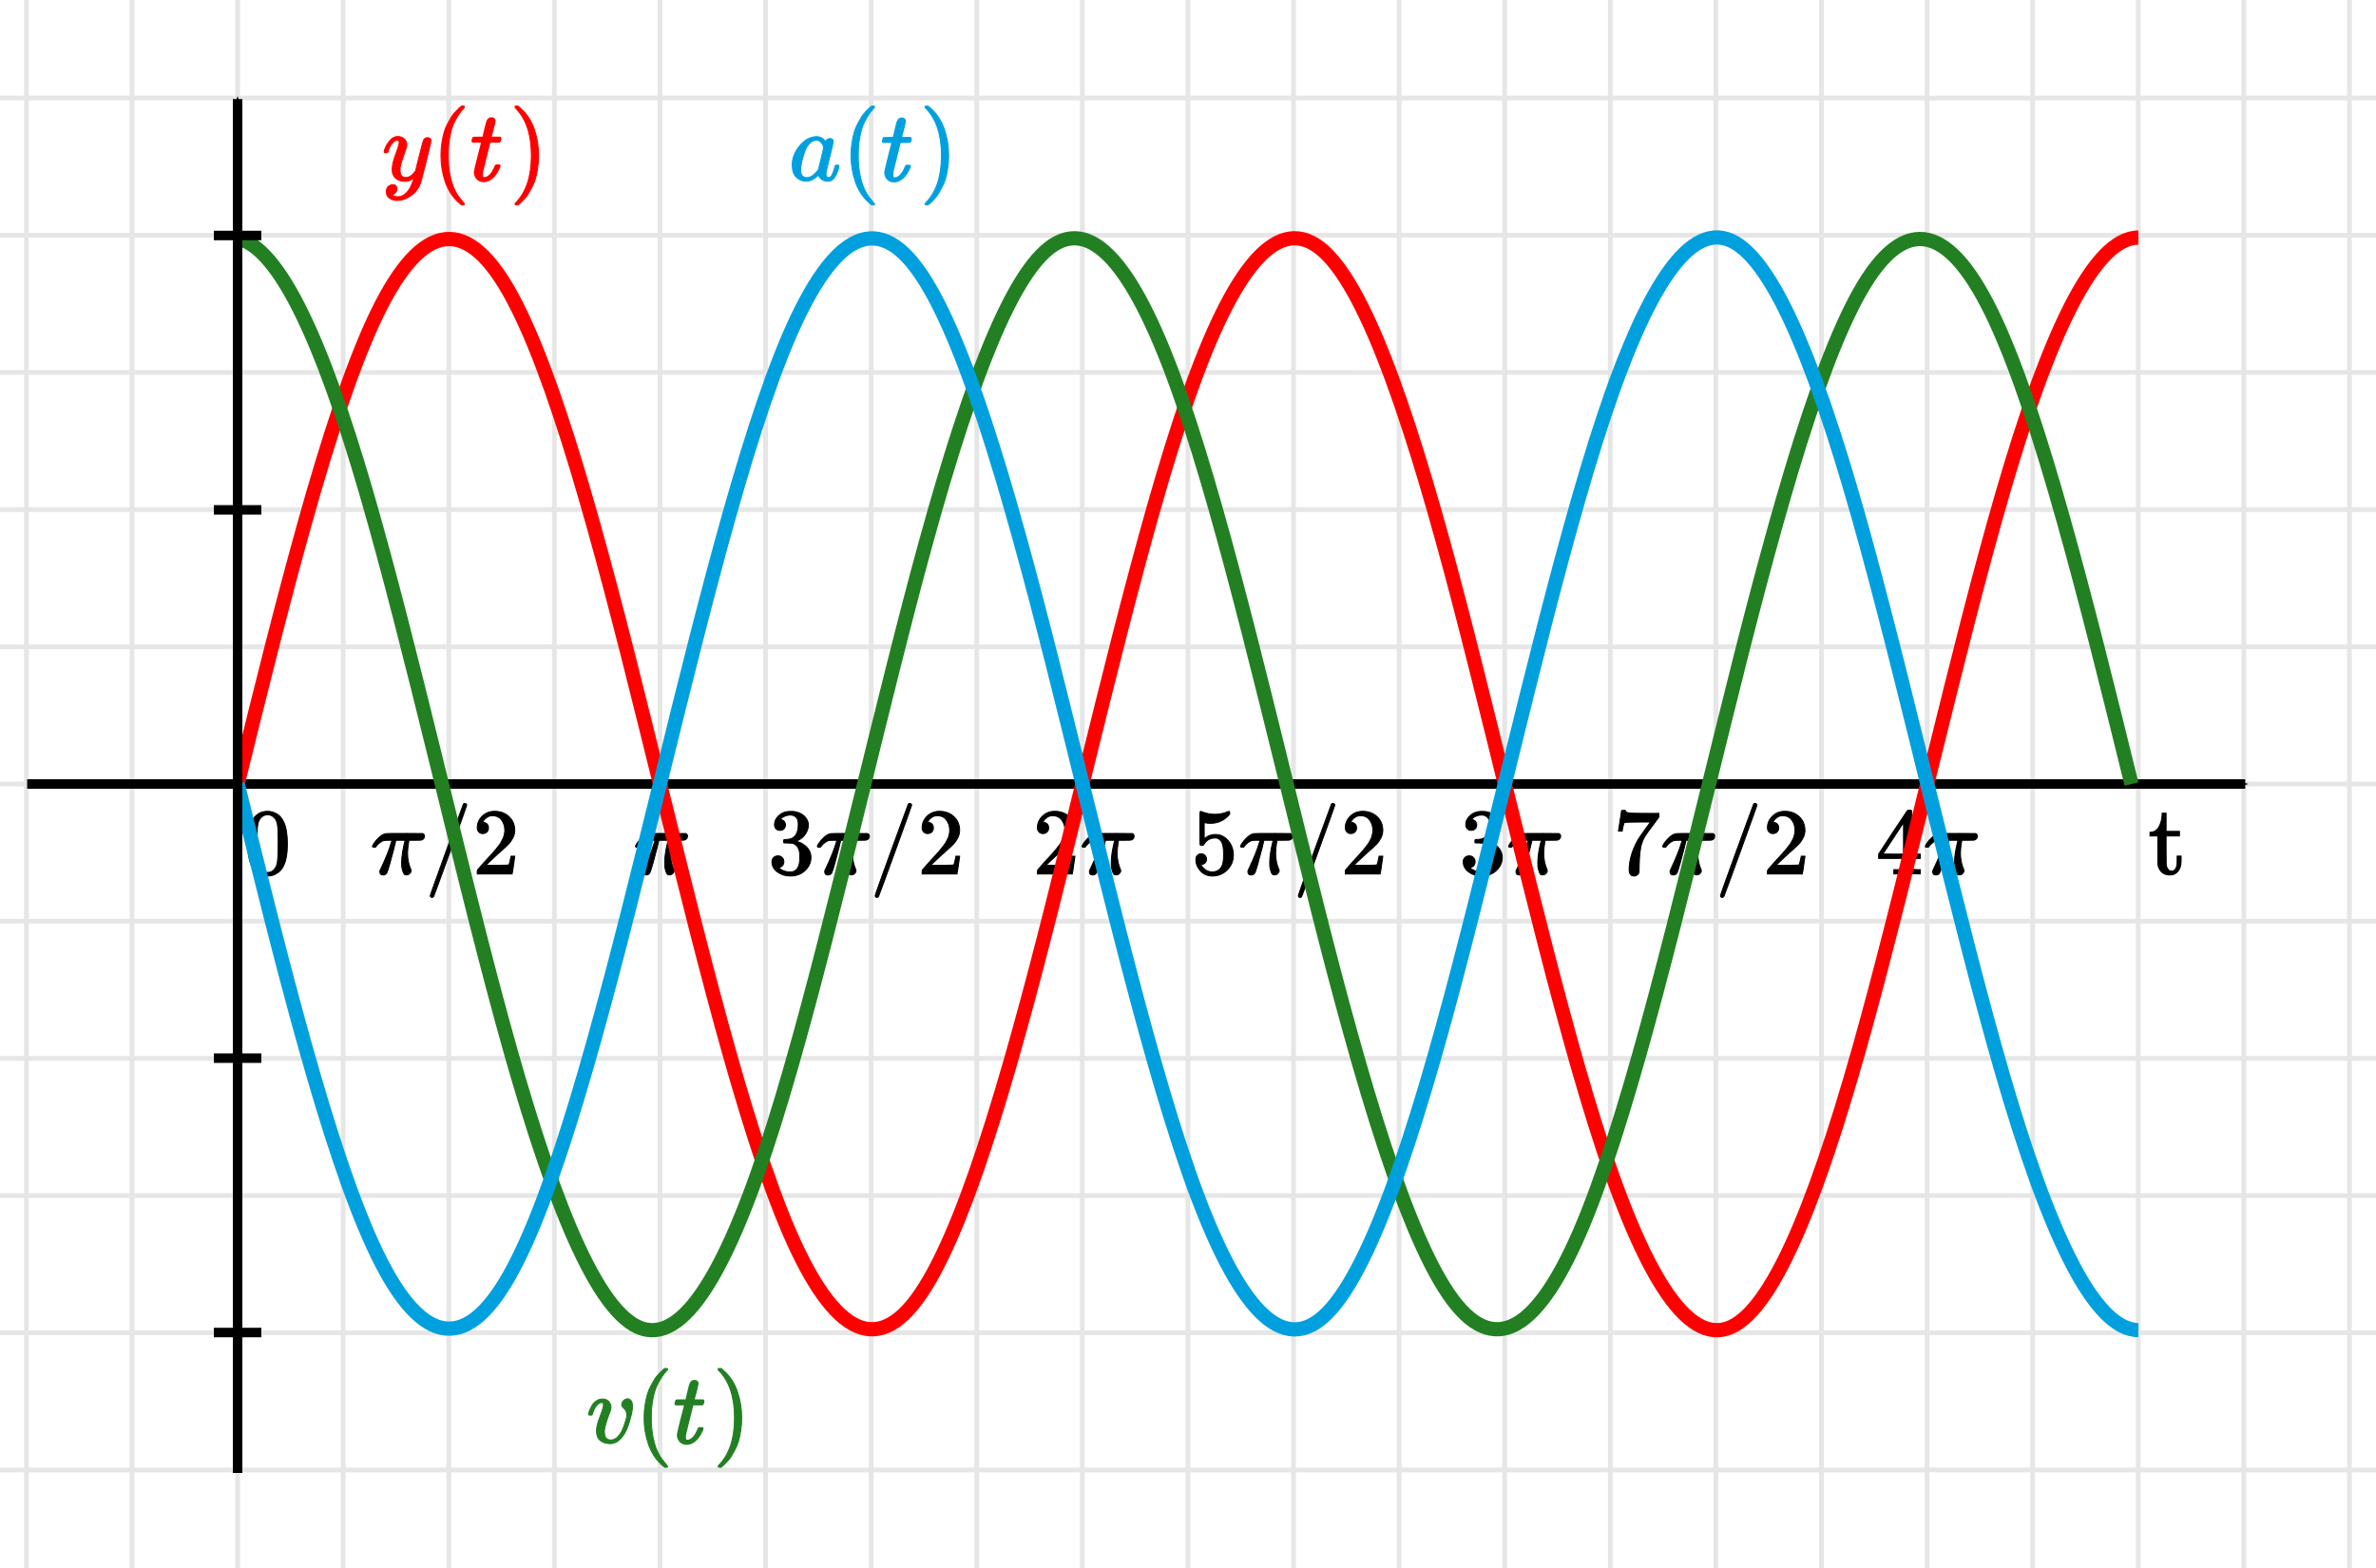 <?xml version="1.0" encoding="UTF-8" standalone="no"?>
<svg
   xmlns:dc="http://purl.org/dc/elements/1.1/"
   xmlns:cc="http://creativecommons.org/ns#"
   xmlns:rdf="http://www.w3.org/1999/02/22-rdf-syntax-ns#"
   xmlns:svg="http://www.w3.org/2000/svg"
   xmlns="http://www.w3.org/2000/svg"
   xmlns:sodipodi="http://sodipodi.sourceforge.net/DTD/sodipodi-0.dtd"
   xmlns:inkscape="http://www.inkscape.org/namespaces/inkscape"
   sodipodi:docname="Harmonische-Schwingungen-Diagramm_vereinfacht_02.svg"
   inkscape:version="1.0 (4035a4fb49, 2020-05-01)"
   id="svg8"
   version="1.1"
   viewBox="0 0 500 330"
   height="330"
   width="500">
  <defs
     id="defs2">
    <marker
       inkscape:isstock="true"
       style="overflow:visible;"
       id="marker1855"
       refX="0.0"
       refY="0.0"
       orient="auto"
       inkscape:stockid="Arrow1Mend">
      <path
         transform="scale(0.4) rotate(180) translate(10,0)"
         style="fill-rule:evenodd;stroke:#000000;stroke-width:1pt;stroke-opacity:1;fill:#000000;fill-opacity:1"
         d="M 0.0,0.0 L 5.0,-5.0 L -12.5,0.0 L 5.0,5.0 L 0.0,0.0 z "
         id="path1853" />
    </marker>
    <marker
       inkscape:stockid="Arrow1Mend"
       orient="auto"
       refY="0.0"
       refX="0.0"
       id="Arrow1Mend"
       style="overflow:visible;"
       inkscape:isstock="true"
       inkscape:collect="always">
      <path
         id="path1566"
         d="M 0.0,0.0 L 5.0,-5.0 L -12.5,0.0 L 5.0,5.0 L 0.0,0.0 z "
         style="fill-rule:evenodd;stroke:#000000;stroke-width:1pt;stroke-opacity:1;fill:#000000;fill-opacity:1"
         transform="scale(0.4) rotate(180) translate(10,0)" />
    </marker>
    <clipPath
       clipPathUnits="userSpaceOnUse"
       id="clipPath1377">
      <rect
         style="fill:none;stroke:#000000;stroke-width:1;stroke-miterlimit:4;stroke-dasharray:none;stroke-opacity:1"
         id="rect1379"
         width="401.454"
         height="235.358"
         x="50"
         y="840.162" />
    </clipPath>
    <marker
       inkscape:isstock="true"
       style="overflow:visible;"
       id="marker1855-8"
       refX="0.0"
       refY="0.0"
       orient="auto"
       inkscape:stockid="Arrow1Mend">
      <path
         transform="scale(0.4) rotate(180) translate(10,0)"
         style="fill-rule:evenodd;stroke:#000000;stroke-width:1pt;stroke-opacity:1;fill:#000000;fill-opacity:1"
         d="M 0.0,0.0 L 5.0,-5.0 L -12.5,0.0 L 5.0,5.0 L 0.0,0.0 z "
         id="path1853-8" />
    </marker>
    <clipPath
       clipPathUnits="userSpaceOnUse"
       id="clipPath1377-1">
      <rect
         style="fill:none;stroke:#000000;stroke-width:1;stroke-miterlimit:4;stroke-dasharray:none;stroke-opacity:1"
         id="rect1379-6"
         width="401.454"
         height="235.358"
         x="50"
         y="840.162" />
    </clipPath>
  </defs>
  <sodipodi:namedview
     id="base"
     pagecolor="#ffffff"
     bordercolor="#666666"
     borderopacity="1.0"
     inkscape:pageopacity="0.0"
     inkscape:pageshadow="2"
     inkscape:zoom="1.4"
     inkscape:cx="133.82244"
     inkscape:cy="270.17263"
     inkscape:document-units="px"
     inkscape:current-layer="layer1"
     showgrid="false"
     units="px"
     inkscape:document-rotation="0"
     inkscape:window-width="1920"
     inkscape:window-height="1017"
     inkscape:window-x="1912"
     inkscape:window-y="-8"
     inkscape:window-maximized="1"
     showguides="false"
     inkscape:guide-bbox="true">
    <sodipodi:guide
       position="50,165"
       orientation="1,0"
       id="guide905" />
    <sodipodi:guide
       position="138.833,165.029"
       orientation="1,0"
       id="guide907" />
    <sodipodi:guide
       position="227.789,164.903"
       orientation="1,0"
       id="guide909" />
    <sodipodi:guide
       position="316.62,164.903"
       orientation="1,0"
       id="guide911" />
    <sodipodi:guide
       position="405.576,165.029"
       orientation="1,0"
       id="guide913" />
  </sodipodi:namedview>
  <g
     inkscape:groupmode="layer"
     id="layer2"
     inkscape:label="raster ver"
     style="display:inline"
     sodipodi:insensitive="true">
    <path
       style="fill:none;stroke:#e6e6e6;stroke-width:1px;stroke-linecap:butt;stroke-linejoin:miter;stroke-opacity:1"
       d="M 50,0 V 330"
       id="path915" />
    <path
       id="path917"
       d="M 138.881,0 V 330"
       style="fill:none;stroke:#e6e6e6;stroke-width:1px;stroke-linecap:butt;stroke-linejoin:miter;stroke-opacity:1" />
    <path
       style="fill:none;stroke:#e6e6e6;stroke-width:1px;stroke-linecap:butt;stroke-linejoin:miter;stroke-opacity:1"
       d="M 227.763,0 V 330"
       id="path919" />
    <path
       id="path921"
       d="M 316.644,0 V 330"
       style="fill:none;stroke:#e6e6e6;stroke-width:1px;stroke-linecap:butt;stroke-linejoin:miter;stroke-opacity:1" />
    <path
       style="fill:none;stroke:#e6e6e6;stroke-width:1px;stroke-linecap:butt;stroke-linejoin:miter;stroke-opacity:1"
       d="M 405.526,0 V 330"
       id="path923" />
    <path
       id="path925"
       d="M 94.441,0 V 330"
       style="fill:none;stroke:#e6e6e6;stroke-width:1px;stroke-linecap:butt;stroke-linejoin:miter;stroke-opacity:1" />
    <path
       style="fill:none;stroke:#e6e6e6;stroke-width:1px;stroke-linecap:butt;stroke-linejoin:miter;stroke-opacity:1"
       d="M 183.322,0 V 330"
       id="path927" />
    <path
       id="path929"
       d="M 272.204,0 V 330"
       style="fill:none;stroke:#e6e6e6;stroke-width:1px;stroke-linecap:butt;stroke-linejoin:miter;stroke-opacity:1" />
    <path
       style="fill:none;stroke:#e6e6e6;stroke-width:1px;stroke-linecap:butt;stroke-linejoin:miter;stroke-opacity:1"
       d="M 361.085,0 V 330"
       id="path931" />
    <path
       id="path933"
       d="M 449.967,0 V 330"
       style="fill:none;stroke:#e6e6e6;stroke-width:1px;stroke-linecap:butt;stroke-linejoin:miter;stroke-opacity:1" />
    <path
       id="path935"
       d="M 72.22,0 V 330"
       style="fill:none;stroke:#e6e6e6;stroke-width:1px;stroke-linecap:butt;stroke-linejoin:miter;stroke-opacity:1" />
    <path
       style="fill:none;stroke:#e6e6e6;stroke-width:1px;stroke-linecap:butt;stroke-linejoin:miter;stroke-opacity:1"
       d="M 116.661,0 V 330"
       id="path937" />
    <path
       style="fill:none;stroke:#e6e6e6;stroke-width:1px;stroke-linecap:butt;stroke-linejoin:miter;stroke-opacity:1"
       d="M 161.102,0 V 330"
       id="path939" />
    <path
       id="path941"
       d="M 205.543,0 V 330"
       style="fill:none;stroke:#e6e6e6;stroke-width:1px;stroke-linecap:butt;stroke-linejoin:miter;stroke-opacity:1" />
    <path
       style="fill:none;stroke:#e6e6e6;stroke-width:1px;stroke-linecap:butt;stroke-linejoin:miter;stroke-opacity:1"
       d="M 249.983,0 V 330"
       id="path943" />
    <path
       id="path945"
       d="M 294.424,0 V 330"
       style="fill:none;stroke:#e6e6e6;stroke-width:1px;stroke-linecap:butt;stroke-linejoin:miter;stroke-opacity:1" />
    <path
       style="fill:none;stroke:#e6e6e6;stroke-width:1px;stroke-linecap:butt;stroke-linejoin:miter;stroke-opacity:1"
       d="M 338.865,0 V 330"
       id="path947" />
    <path
       id="path949"
       d="M 383.306,0 V 330"
       style="fill:none;stroke:#e6e6e6;stroke-width:1px;stroke-linecap:butt;stroke-linejoin:miter;stroke-opacity:1" />
    <path
       style="fill:none;stroke:#e6e6e6;stroke-width:1px;stroke-linecap:butt;stroke-linejoin:miter;stroke-opacity:1"
       d="M 427.746,0 V 330"
       id="path951" />
    <path
       style="fill:none;stroke:#e6e6e6;stroke-width:1px;stroke-linecap:butt;stroke-linejoin:miter;stroke-opacity:1"
       d="M 27.78,0 V 330"
       id="path961" />
    <path
       style="fill:none;stroke:#e6e6e6;stroke-width:1px;stroke-linecap:butt;stroke-linejoin:miter;stroke-opacity:1"
       d="M 5.559,0 V 330"
       id="path963" />
    <path
       style="fill:none;stroke:#e6e6e6;stroke-width:1px;stroke-linecap:butt;stroke-linejoin:miter;stroke-opacity:1"
       d="M 494.407,0 V 330"
       id="path969" />
    <path
       id="path971"
       d="M 472.187,0 V 330"
       style="fill:none;stroke:#e6e6e6;stroke-width:1px;stroke-linecap:butt;stroke-linejoin:miter;stroke-opacity:1" />
  </g>
  <g
     inkscape:groupmode="layer"
     id="layer3"
     inkscape:label="raster hor"
     sodipodi:insensitive="true">
    <path
       style="fill:none;stroke:#e6e6e6;stroke-width:1px;stroke-linecap:butt;stroke-linejoin:miter;stroke-opacity:1"
       d="M 0,165 H 500"
       id="path974" />
    <path
       id="path976"
       d="M 0,49.5 H 500"
       style="fill:none;stroke:#e6e6e6;stroke-width:1px;stroke-linecap:butt;stroke-linejoin:miter;stroke-opacity:1" />
    <path
       style="fill:none;stroke:#e6e6e6;stroke-width:1px;stroke-linecap:butt;stroke-linejoin:miter;stroke-opacity:1"
       d="M 0,107.25 H 500"
       id="path978" />
    <path
       id="path980"
       d="M 0,78.375 H 500"
       style="fill:none;stroke:#e6e6e6;stroke-width:1px;stroke-linecap:butt;stroke-linejoin:miter;stroke-opacity:1" />
    <path
       id="path982"
       d="M 0,136.125 H 500"
       style="fill:none;stroke:#e6e6e6;stroke-width:1px;stroke-linecap:butt;stroke-linejoin:miter;stroke-opacity:1" />
    <path
       style="fill:none;stroke:#e6e6e6;stroke-width:1px;stroke-linecap:butt;stroke-linejoin:miter;stroke-opacity:1"
       d="M 0,20.625 H 500"
       id="path992" />
    <path
       id="path996"
       d="M 0,309.375 H 500"
       style="fill:none;stroke:#e6e6e6;stroke-width:1px;stroke-linecap:butt;stroke-linejoin:miter;stroke-opacity:1" />
    <path
       style="fill:none;stroke:#e6e6e6;stroke-width:1px;stroke-linecap:butt;stroke-linejoin:miter;stroke-opacity:1"
       d="M 0,193.875 H 500"
       id="path998" />
    <path
       id="path1000"
       d="M 0,251.625 H 500"
       style="fill:none;stroke:#e6e6e6;stroke-width:1px;stroke-linecap:butt;stroke-linejoin:miter;stroke-opacity:1" />
    <path
       style="fill:none;stroke:#e6e6e6;stroke-width:1px;stroke-linecap:butt;stroke-linejoin:miter;stroke-opacity:1"
       d="M 0,222.75 H 500"
       id="path1002" />
    <path
       style="fill:none;stroke:#e6e6e6;stroke-width:1px;stroke-linecap:butt;stroke-linejoin:miter;stroke-opacity:1"
       d="M 0,280.5 H 500"
       id="path1004" />
  </g>
  <g
     inkscape:groupmode="layer"
     id="layer4"
     inkscape:label="text">
    <path
       style="fill:#000000;stroke:#000000"
       id="path1486"
       d="m 53.275,172.348 q 1.109,-1.604 3.03,-1.604 0.95,0 1.901,0.515 0.95,0.515 1.545,1.822 0.733,1.644 0.733,4.515 0,3.069 -0.851,4.693 -0.396,0.832 -1.089,1.327 -0.693,0.495 -1.208,0.614 -0.515,0.119 -1.01,0.139 -0.515,0 -1.03,-0.119 -0.515,-0.119 -1.208,-0.634 -0.693,-0.515 -1.089,-1.327 -0.851,-1.624 -0.851,-4.693 0,-3.446 1.129,-5.248 z m 4.455,-0.238 q -0.594,-0.634 -1.406,-0.634 -0.832,0 -1.426,0.634 -0.495,0.515 -0.653,1.426 -0.158,0.911 -0.158,3.802 0,3.129 0.158,4.119 0.158,0.99 0.713,1.564 0.554,0.594 1.366,0.594 0.792,0 1.347,-0.594 0.574,-0.594 0.713,-1.663 0.139,-1.069 0.158,-4.02 0,-2.871 -0.158,-3.782 -0.158,-0.911 -0.653,-1.446 z"
       stroke-width="0.198" />
    <path
       style="fill:#000000;stroke:#000000"
       id="path1488"
       d="m 80.603,184.15 q -0.673,0 -0.673,-0.653 v -0.218 l 0.257,-0.554 q 1.485,-3.129 2.158,-5.406 l 0.158,-0.475 h -0.634 q -0.752,0 -1.069,0.059 -0.317,0.059 -0.772,0.376 -0.218,0.139 -0.436,0.356 -0.218,0.218 -0.376,0.416 -0.158,0.198 -0.178,0.238 -0.04,0.02 -0.297,0.02 -0.376,0 -0.376,-0.198 0,-0.119 0.376,-0.693 0.376,-0.574 1.089,-1.228 0.713,-0.653 1.406,-0.752 0.139,-0.04 4.455,-0.04 3.168,0 3.248,0.02 0.396,0.139 0.396,0.554 0,0.614 -0.634,0.832 -0.119,0.04 -1.366,0.04 h -1.267 l -0.059,0.337 q -0.238,1.426 -0.238,2.356 0,1.03 0.178,1.842 0.178,0.812 0.376,1.267 0.198,0.455 0.198,0.554 0,0.337 -0.277,0.634 -0.277,0.297 -0.713,0.297 -0.218,0 -0.356,-0.059 -0.139,-0.059 -0.317,-0.475 -0.178,-0.416 -0.317,-1.188 -0.02,-0.178 -0.02,-0.871 0,-0.97 0.178,-2.079 0.178,-1.109 0.356,-1.822 0.178,-0.713 0.198,-0.792 h -1.941 l -0.02,0.079 q 0,0.059 -0.376,1.564 -0.376,1.505 -0.851,3.188 -0.475,1.683 -0.614,1.921 -0.218,0.554 -0.851,0.554 z"
       stroke-width="0.198" />
    <path
       style="fill:#000000;stroke:#000000"
       id="path1490"
       d="m 97.811,169.08 q 0.178,0 0.297,0.119 0.119,0.119 0.119,0.277 0,0.099 -3.426,9.545 -3.426,9.446 -3.545,9.663 -0.139,0.198 -0.337,0.198 -0.139,0 -0.257,-0.099 -0.119,-0.099 -0.119,-0.277 0,-0.198 3.446,-9.663 3.446,-9.465 3.505,-9.564 0.079,-0.198 0.317,-0.198 z"
       stroke-width="0.198" />
    <path
       style="fill:#000000;stroke:#000000"
       id="path1492"
       d="m 101.593,175.437 q -0.535,0 -0.851,-0.356 -0.317,-0.356 -0.317,-0.871 0,-1.406 1.05,-2.436 1.05,-1.03 2.614,-1.03 1.802,0 3.01,1.109 1.208,1.109 1.228,2.871 0,0.851 -0.396,1.624 -0.396,0.772 -0.951,1.347 -0.554,0.574 -1.584,1.465 -0.713,0.614 -1.98,1.822 l -1.168,1.109 1.505,0.02 q 3.109,0 3.307,-0.099 0.139,-0.04 0.475,-1.762 v -0.059 h 0.792 v 0.059 q -0.02,0.059 -0.257,1.802 -0.238,1.743 -0.297,1.822 v 0.059 h -7.347 v -0.376 -0.238 q 0,-0.139 0.119,-0.297 0.119,-0.158 0.594,-0.693 0.574,-0.634 0.99,-1.109 0.178,-0.198 0.673,-0.733 0.495,-0.535 0.673,-0.733 0.178,-0.198 0.574,-0.653 0.396,-0.455 0.554,-0.673 0.158,-0.218 0.455,-0.594 0.297,-0.376 0.416,-0.634 0.119,-0.257 0.297,-0.574 0.178,-0.317 0.257,-0.634 0.079,-0.317 0.139,-0.594 0.059,-0.277 0.059,-0.653 0,-1.248 -0.673,-2.158 -0.673,-0.911 -1.921,-0.911 -0.653,0 -1.149,0.337 -0.495,0.337 -0.693,0.653 -0.198,0.317 -0.198,0.376 0,0.02 0.099,0.02 0.356,0 0.733,0.277 0.376,0.277 0.376,0.911 0,0.495 -0.317,0.832 -0.317,0.337 -0.891,0.356 z"
       stroke-width="0.198" />
    <path
       style="fill:#000000;stroke:#000000"
       id="path1494"
       d="m 135.95,184.15 q -0.673,0 -0.673,-0.653 v -0.218 l 0.257,-0.554 q 1.485,-3.129 2.158,-5.406 l 0.158,-0.475 h -0.634 q -0.752,0 -1.069,0.059 -0.317,0.059 -0.772,0.376 -0.218,0.139 -0.436,0.356 -0.218,0.218 -0.376,0.416 -0.158,0.198 -0.178,0.238 -0.04,0.02 -0.297,0.02 -0.376,0 -0.376,-0.198 0,-0.119 0.376,-0.693 0.376,-0.574 1.089,-1.228 0.713,-0.653 1.406,-0.752 0.139,-0.04 4.455,-0.04 3.168,0 3.248,0.02 0.396,0.139 0.396,0.554 0,0.614 -0.634,0.832 -0.119,0.04 -1.366,0.04 h -1.267 l -0.059,0.337 q -0.238,1.426 -0.238,2.356 0,1.03 0.178,1.842 0.178,0.812 0.376,1.267 0.198,0.455 0.198,0.554 0,0.337 -0.277,0.634 -0.277,0.297 -0.713,0.297 -0.218,0 -0.356,-0.059 -0.139,-0.059 -0.317,-0.475 -0.178,-0.416 -0.317,-1.188 -0.02,-0.178 -0.02,-0.871 0,-0.97 0.178,-2.079 0.178,-1.109 0.356,-1.822 0.178,-0.713 0.198,-0.792 h -1.941 l -0.02,0.079 q 0,0.059 -0.376,1.564 -0.376,1.505 -0.851,3.188 -0.475,1.683 -0.614,1.921 -0.218,0.554 -0.851,0.554 z"
       stroke-width="0.198" />
    <path
       style="fill:#000000;stroke:#000000"
       id="path1496"
       d="m 164.126,174.763 q -0.535,0 -0.832,-0.337 -0.297,-0.337 -0.317,-0.871 0,-1.089 0.95,-1.941 0.951,-0.851 2.297,-0.851 0.693,0 0.871,0.02 1.465,0.238 2.238,1.05 0.772,0.812 0.792,1.762 0,1.03 -0.673,2 -0.673,0.97 -1.861,1.406 l -0.059,0.04 q 0,0.02 0.178,0.059 0.178,0.04 0.574,0.178 0.396,0.139 0.752,0.416 1.624,1.05 1.624,2.772 0,1.564 -1.228,2.733 -1.228,1.168 -3.109,1.168 -1.584,0 -2.733,-0.851 -1.149,-0.851 -1.149,-2.158 0,-0.554 0.356,-0.891 0.356,-0.337 0.891,-0.356 0.554,0 0.911,0.356 0.356,0.356 0.356,0.891 0,0.218 -0.059,0.396 -0.059,0.178 -0.139,0.317 -0.079,0.139 -0.218,0.238 -0.139,0.099 -0.238,0.158 -0.099,0.059 -0.198,0.079 -0.099,0.02 -0.158,0.059 l -0.079,0.02 q 1.01,0.891 2.455,0.891 1.089,0 1.644,-1.05 0.337,-0.653 0.337,-2 v -0.396 q 0,-1.881 -1.267,-2.515 -0.297,-0.119 -1.208,-0.139 l -0.832,-0.02 -0.059,-0.04 q -0.04,-0.059 -0.04,-0.317 0,-0.356 0.158,-0.356 0.554,0 1.149,-0.099 0.673,-0.099 1.228,-0.832 0.554,-0.733 0.554,-2.218 v -0.158 q 0,-1.129 -0.693,-1.564 -0.436,-0.277 -0.931,-0.277 -0.634,0 -1.168,0.218 -0.535,0.218 -0.752,0.455 -0.218,0.238 -0.218,0.238 h 0.059 q 0.059,0.02 0.158,0.04 0.099,0.02 0.198,0.099 0.099,0.079 0.238,0.139 0.139,0.059 0.198,0.218 0.059,0.158 0.158,0.297 0.099,0.139 0.059,0.396 0,0.436 -0.277,0.772 -0.277,0.337 -0.891,0.356 z"
       stroke-width="0.198" />
    <path
       style="fill:#000000;stroke:#000000"
       id="path1498"
       d="m 174.225,184.15 q -0.673,0 -0.673,-0.653 v -0.218 l 0.257,-0.554 q 1.485,-3.129 2.158,-5.406 l 0.158,-0.475 h -0.634 q -0.752,0 -1.069,0.059 -0.317,0.059 -0.772,0.376 -0.218,0.139 -0.436,0.356 -0.218,0.218 -0.376,0.416 -0.158,0.198 -0.178,0.238 -0.04,0.02 -0.297,0.02 -0.376,0 -0.376,-0.198 0,-0.119 0.376,-0.693 0.376,-0.574 1.089,-1.228 0.713,-0.653 1.406,-0.752 0.139,-0.04 4.455,-0.04 3.168,0 3.248,0.02 0.396,0.139 0.396,0.554 0,0.614 -0.634,0.832 -0.119,0.04 -1.366,0.04 h -1.267 l -0.059,0.337 q -0.238,1.426 -0.238,2.356 0,1.03 0.178,1.842 0.178,0.812 0.376,1.267 0.198,0.455 0.198,0.554 0,0.337 -0.277,0.634 -0.277,0.297 -0.713,0.297 -0.218,0 -0.356,-0.059 -0.139,-0.059 -0.317,-0.475 -0.178,-0.416 -0.317,-1.188 -0.02,-0.178 -0.02,-0.871 0,-0.97 0.178,-2.079 0.178,-1.109 0.356,-1.822 0.178,-0.713 0.198,-0.792 h -1.941 l -0.02,0.079 q 0,0.059 -0.376,1.564 -0.376,1.505 -0.851,3.188 -0.475,1.683 -0.614,1.921 -0.218,0.554 -0.851,0.554 z"
       stroke-width="0.198" />
    <path
       style="fill:#000000;stroke:#000000"
       id="path1500"
       d="m 191.433,169.08 q 0.178,0 0.297,0.119 0.119,0.119 0.119,0.277 0,0.099 -3.426,9.545 -3.426,9.446 -3.545,9.663 -0.139,0.198 -0.337,0.198 -0.139,0 -0.257,-0.099 -0.119,-0.099 -0.119,-0.277 0,-0.198 3.446,-9.663 3.446,-9.465 3.505,-9.564 0.079,-0.198 0.317,-0.198 z"
       stroke-width="0.198" />
    <path
       style="fill:#000000;stroke:#000000"
       id="path1502"
       d="m 195.215,175.437 q -0.535,0 -0.851,-0.356 -0.317,-0.356 -0.317,-0.871 0,-1.406 1.05,-2.436 1.05,-1.03 2.614,-1.03 1.802,0 3.01,1.109 1.208,1.109 1.228,2.871 0,0.851 -0.396,1.624 -0.396,0.772 -0.951,1.347 -0.554,0.574 -1.584,1.465 -0.713,0.614 -1.98,1.822 l -1.168,1.109 1.505,0.02 q 3.109,0 3.307,-0.099 0.139,-0.04 0.475,-1.762 v -0.059 h 0.792 v 0.059 q -0.02,0.059 -0.257,1.802 -0.238,1.743 -0.297,1.822 v 0.059 h -7.347 v -0.376 -0.238 q 0,-0.139 0.119,-0.297 0.119,-0.158 0.594,-0.693 0.574,-0.634 0.99,-1.109 0.178,-0.198 0.673,-0.733 0.495,-0.535 0.673,-0.733 0.178,-0.198 0.574,-0.653 0.396,-0.455 0.554,-0.673 0.158,-0.218 0.455,-0.594 0.297,-0.376 0.416,-0.634 0.119,-0.257 0.297,-0.574 0.178,-0.317 0.257,-0.634 0.079,-0.317 0.139,-0.594 0.059,-0.277 0.059,-0.653 0,-1.248 -0.673,-2.158 -0.673,-0.911 -1.921,-0.911 -0.653,0 -1.149,0.337 -0.495,0.337 -0.693,0.653 -0.198,0.317 -0.198,0.376 0,0.02 0.099,0.02 0.356,0 0.733,0.277 0.376,0.277 0.376,0.911 0,0.495 -0.317,0.832 -0.317,0.337 -0.891,0.356 z"
       stroke-width="0.198" />
    <path
       style="fill:#000000;stroke:#000000"
       id="path1504"
       d="m 219.473,175.437 q -0.535,0 -0.851,-0.356 -0.317,-0.356 -0.317,-0.871 0,-1.406 1.05,-2.436 1.05,-1.03 2.614,-1.03 1.802,0 3.01,1.109 1.208,1.109 1.228,2.871 0,0.851 -0.396,1.624 -0.396,0.772 -0.951,1.347 -0.554,0.574 -1.584,1.465 -0.713,0.614 -1.98,1.822 l -1.168,1.109 1.505,0.02 q 3.109,0 3.307,-0.099 0.139,-0.04 0.475,-1.762 v -0.059 h 0.792 v 0.059 q -0.02,0.059 -0.257,1.802 -0.238,1.743 -0.297,1.822 v 0.059 h -7.347 v -0.376 -0.238 q 0,-0.139 0.119,-0.297 0.119,-0.158 0.594,-0.693 0.574,-0.634 0.99,-1.109 0.178,-0.198 0.673,-0.733 0.495,-0.535 0.673,-0.733 0.178,-0.198 0.574,-0.653 0.396,-0.455 0.554,-0.673 0.158,-0.218 0.455,-0.594 0.297,-0.376 0.416,-0.634 0.119,-0.257 0.297,-0.574 0.178,-0.317 0.257,-0.634 0.079,-0.317 0.139,-0.594 0.059,-0.277 0.059,-0.653 0,-1.248 -0.673,-2.158 -0.673,-0.911 -1.921,-0.911 -0.653,0 -1.149,0.337 -0.495,0.337 -0.693,0.653 -0.198,0.317 -0.198,0.376 0,0.02 0.099,0.02 0.356,0 0.733,0.277 0.376,0.277 0.376,0.911 0,0.495 -0.317,0.832 -0.317,0.337 -0.891,0.356 z"
       stroke-width="0.198" />
    <path
       style="fill:#000000;stroke:#000000"
       id="path1506"
       d="m 229.929,184.15 q -0.673,0 -0.673,-0.653 v -0.218 l 0.257,-0.554 q 1.485,-3.129 2.158,-5.406 l 0.158,-0.475 h -0.634 q -0.752,0 -1.069,0.059 -0.317,0.059 -0.772,0.376 -0.218,0.139 -0.436,0.356 -0.218,0.218 -0.376,0.416 -0.158,0.198 -0.178,0.238 -0.04,0.02 -0.297,0.02 -0.376,0 -0.376,-0.198 0,-0.119 0.376,-0.693 0.376,-0.574 1.089,-1.228 0.713,-0.653 1.406,-0.752 0.139,-0.04 4.455,-0.04 3.168,0 3.248,0.02 0.396,0.139 0.396,0.554 0,0.614 -0.634,0.832 -0.119,0.04 -1.366,0.04 h -1.267 l -0.059,0.337 q -0.238,1.426 -0.238,2.356 0,1.03 0.178,1.842 0.178,0.812 0.376,1.267 0.198,0.455 0.198,0.554 0,0.337 -0.277,0.634 -0.277,0.297 -0.713,0.297 -0.218,0 -0.356,-0.059 -0.139,-0.059 -0.317,-0.475 -0.178,-0.416 -0.317,-1.188 -0.02,-0.178 -0.02,-0.871 0,-0.97 0.178,-2.079 0.178,-1.109 0.356,-1.822 0.178,-0.713 0.198,-0.792 h -1.941 l -0.02,0.079 q 0,0.059 -0.376,1.564 -0.376,1.505 -0.851,3.188 -0.475,1.683 -0.614,1.921 -0.218,0.554 -0.851,0.554 z"
       stroke-width="0.198" />
    <path
       style="fill:#000000;stroke:#000000"
       id="path1508"
       d="m 253.909,180.823 q 0,0.475 -0.317,0.792 -0.317,0.317 -0.772,0.317 h -0.139 q 0.911,1.564 2.416,1.564 1.386,0 2.02,-1.188 0.376,-0.653 0.376,-2.535 0,-2.04 -0.535,-2.752 -0.515,-0.653 -1.149,-0.653 h -0.119 q -1.545,0 -2.337,1.347 -0.079,0.139 -0.139,0.158 -0.059,0.02 -0.297,0.04 -0.337,0 -0.376,-0.119 -0.04,-0.079 -0.04,-3.465 v -2.554 q 0,-0.99 0.099,-0.99 0.04,-0.04 0.079,-0.04 0.02,0 0.416,0.158 0.396,0.158 1.089,0.317 0.693,0.158 1.485,0.158 1.406,0 2.693,-0.554 0.158,-0.079 0.257,-0.079 0.158,0 0.158,0.356 v 0.257 q -1.624,1.921 -4.059,1.921 -0.614,0 -1.109,-0.119 l -0.198,-0.04 v 3.406 q 0.376,-0.277 0.594,-0.436 0.218,-0.158 0.713,-0.317 0.495,-0.158 1.01,-0.158 1.604,0 2.713,1.287 1.109,1.287 1.109,3.05 0,1.822 -1.267,3.109 -1.267,1.287 -3.089,1.307 -1.604,0 -2.574,-1.069 -0.97,-1.069 -0.97,-2.416 0,-0.475 0.218,-0.752 0.218,-0.277 0.455,-0.356 0.238,-0.079 0.455,-0.079 0.495,0 0.812,0.337 0.317,0.337 0.317,0.792 z"
       stroke-width="0.198" />
    <path
       style="fill:#000000;stroke:#000000"
       id="path1510"
       d="m 263.275,184.15 q -0.673,0 -0.673,-0.653 v -0.218 l 0.257,-0.554 q 1.485,-3.129 2.158,-5.406 l 0.158,-0.475 h -0.634 q -0.752,0 -1.069,0.059 -0.317,0.059 -0.772,0.376 -0.218,0.139 -0.436,0.356 -0.218,0.218 -0.376,0.416 -0.158,0.198 -0.178,0.238 -0.04,0.02 -0.297,0.02 -0.376,0 -0.376,-0.198 0,-0.119 0.376,-0.693 0.376,-0.574 1.089,-1.228 0.713,-0.653 1.406,-0.752 0.139,-0.04 4.455,-0.04 3.168,0 3.248,0.02 0.396,0.139 0.396,0.554 0,0.614 -0.634,0.832 -0.119,0.04 -1.366,0.04 h -1.267 l -0.059,0.337 q -0.238,1.426 -0.238,2.356 0,1.03 0.178,1.842 0.178,0.812 0.376,1.267 0.198,0.455 0.198,0.554 0,0.337 -0.277,0.634 -0.277,0.297 -0.713,0.297 -0.218,0 -0.356,-0.059 -0.139,-0.059 -0.317,-0.475 -0.178,-0.416 -0.317,-1.188 -0.02,-0.178 -0.02,-0.871 0,-0.97 0.178,-2.079 0.178,-1.109 0.356,-1.822 0.178,-0.713 0.198,-0.792 h -1.941 l -0.02,0.079 q 0,0.059 -0.376,1.564 -0.376,1.505 -0.851,3.188 -0.475,1.683 -0.614,1.921 -0.218,0.554 -0.851,0.554 z"
       stroke-width="0.198" />
    <path
       style="fill:#000000;stroke:#000000"
       id="path1512"
       d="m 280.483,169.08 q 0.178,0 0.297,0.119 0.119,0.119 0.119,0.277 0,0.099 -3.426,9.545 -3.426,9.446 -3.545,9.663 -0.139,0.198 -0.337,0.198 -0.139,0 -0.257,-0.099 -0.119,-0.099 -0.119,-0.277 0,-0.198 3.446,-9.663 3.446,-9.465 3.505,-9.564 0.079,-0.198 0.317,-0.198 z"
       stroke-width="0.198" />
    <path
       style="fill:#000000;stroke:#000000"
       id="path1514"
       d="m 284.265,175.437 q -0.535,0 -0.851,-0.356 -0.317,-0.356 -0.317,-0.871 0,-1.406 1.05,-2.436 1.05,-1.03 2.614,-1.03 1.802,0 3.01,1.109 1.208,1.109 1.228,2.871 0,0.851 -0.396,1.624 -0.396,0.772 -0.951,1.347 -0.554,0.574 -1.584,1.465 -0.713,0.614 -1.98,1.822 l -1.168,1.109 1.505,0.02 q 3.109,0 3.307,-0.099 0.139,-0.04 0.475,-1.762 v -0.059 h 0.792 v 0.059 q -0.02,0.059 -0.257,1.802 -0.238,1.743 -0.297,1.822 v 0.059 h -7.347 v -0.376 -0.238 q 0,-0.139 0.119,-0.297 0.119,-0.158 0.594,-0.693 0.574,-0.634 0.99,-1.109 0.178,-0.198 0.673,-0.733 0.495,-0.535 0.673,-0.733 0.178,-0.198 0.574,-0.653 0.396,-0.455 0.554,-0.673 0.158,-0.218 0.455,-0.594 0.297,-0.376 0.416,-0.634 0.119,-0.257 0.297,-0.574 0.178,-0.317 0.257,-0.634 0.079,-0.317 0.139,-0.594 0.059,-0.277 0.059,-0.653 0,-1.248 -0.673,-2.158 -0.673,-0.911 -1.921,-0.911 -0.653,0 -1.149,0.337 -0.495,0.337 -0.693,0.653 -0.198,0.317 -0.198,0.376 0,0.02 0.099,0.02 0.356,0 0.733,0.277 0.376,0.277 0.376,0.911 0,0.495 -0.317,0.832 -0.317,0.337 -0.891,0.356 z"
       stroke-width="0.198" />
    <path
       style="fill:#000000;stroke:#000000"
       id="path1516"
       d="m 309.594,174.763 q -0.535,0 -0.832,-0.337 -0.297,-0.337 -0.317,-0.871 0,-1.089 0.951,-1.941 0.95,-0.851 2.297,-0.851 0.693,0 0.871,0.02 1.465,0.238 2.238,1.05 0.772,0.812 0.792,1.762 0,1.03 -0.673,2 -0.673,0.97 -1.861,1.406 l -0.059,0.04 q 0,0.02 0.178,0.059 0.178,0.04 0.574,0.178 0.396,0.139 0.752,0.416 1.624,1.05 1.624,2.772 0,1.564 -1.228,2.733 -1.228,1.168 -3.109,1.168 -1.584,0 -2.733,-0.851 -1.149,-0.851 -1.149,-2.158 0,-0.554 0.356,-0.891 0.356,-0.337 0.891,-0.356 0.554,0 0.911,0.356 0.356,0.356 0.356,0.891 0,0.218 -0.059,0.396 -0.059,0.178 -0.139,0.317 -0.079,0.139 -0.218,0.238 -0.139,0.099 -0.238,0.158 -0.099,0.059 -0.198,0.079 -0.099,0.02 -0.158,0.059 l -0.079,0.02 q 1.01,0.891 2.455,0.891 1.089,0 1.644,-1.05 0.337,-0.653 0.337,-2 v -0.396 q 0,-1.881 -1.267,-2.515 -0.297,-0.119 -1.208,-0.139 l -0.832,-0.02 -0.059,-0.04 q -0.04,-0.059 -0.04,-0.317 0,-0.356 0.158,-0.356 0.554,0 1.149,-0.099 0.673,-0.099 1.228,-0.832 0.554,-0.733 0.554,-2.218 v -0.158 q 0,-1.129 -0.693,-1.564 -0.436,-0.277 -0.931,-0.277 -0.634,0 -1.168,0.218 -0.535,0.218 -0.752,0.455 -0.218,0.238 -0.218,0.238 h 0.059 q 0.059,0.02 0.158,0.04 0.099,0.02 0.198,0.099 0.099,0.079 0.238,0.139 0.139,0.059 0.198,0.218 0.059,0.158 0.158,0.297 0.099,0.139 0.059,0.396 0,0.436 -0.277,0.772 -0.277,0.337 -0.891,0.356 z"
       stroke-width="0.198" />
    <path
       style="fill:#000000;stroke:#000000"
       id="path1518"
       d="m 319.693,184.15 q -0.673,0 -0.673,-0.653 v -0.218 l 0.257,-0.554 q 1.485,-3.129 2.158,-5.406 l 0.158,-0.475 h -0.634 q -0.752,0 -1.069,0.059 -0.317,0.059 -0.772,0.376 -0.218,0.139 -0.436,0.356 -0.218,0.218 -0.376,0.416 -0.158,0.198 -0.178,0.238 -0.04,0.02 -0.297,0.02 -0.376,0 -0.376,-0.198 0,-0.119 0.376,-0.693 0.376,-0.574 1.089,-1.228 0.713,-0.653 1.406,-0.752 0.139,-0.04 4.455,-0.04 3.168,0 3.248,0.02 0.396,0.139 0.396,0.554 0,0.614 -0.634,0.832 -0.119,0.04 -1.366,0.04 h -1.267 l -0.059,0.337 q -0.238,1.426 -0.238,2.356 0,1.03 0.178,1.842 0.178,0.812 0.376,1.267 0.198,0.455 0.198,0.554 0,0.337 -0.277,0.634 -0.277,0.297 -0.713,0.297 -0.218,0 -0.356,-0.059 -0.139,-0.059 -0.317,-0.475 -0.178,-0.416 -0.317,-1.188 -0.02,-0.178 -0.02,-0.871 0,-0.97 0.178,-2.079 0.178,-1.109 0.356,-1.822 0.178,-0.713 0.198,-0.792 h -1.941 l -0.02,0.079 q 0,0.059 -0.376,1.564 -0.376,1.505 -0.851,3.188 -0.475,1.683 -0.614,1.921 -0.218,0.554 -0.851,0.554 z"
       stroke-width="0.198" />
    <path
       style="fill:#000000;stroke:#000000"
       id="path1520"
       d="m 340.586,174.863 q 0.02,-0.04 0.337,-2.158 l 0.317,-2.119 q 0,-0.04 0.396,-0.04 h 0.396 v 0.079 q 0,0.198 0.297,0.337 0.297,0.139 1.03,0.178 0.733,0.04 3.347,0.04 h 2.396 v 0.772 l -1.347,1.842 q -0.178,0.238 -0.594,0.792 -0.416,0.554 -0.535,0.733 -0.119,0.178 -0.416,0.634 -0.297,0.455 -0.396,0.713 -0.099,0.257 -0.277,0.733 -0.178,0.475 -0.257,0.911 -0.079,0.436 -0.158,1.069 -0.079,0.634 -0.119,1.347 -0.04,0.713 -0.059,1.624 0,0.277 0,0.554 0,0.277 -0.02,0.475 v 0.178 q -0.079,0.337 -0.376,0.574 -0.297,0.238 -0.673,0.238 -0.218,0 -0.416,-0.059 -0.198,-0.059 -0.416,-0.376 -0.218,-0.317 -0.218,-0.792 0,-3.129 1.921,-6.495 0.396,-0.634 1.663,-2.396 l 0.911,-1.248 h -1.842 q -3.446,0 -3.624,0.119 -0.119,0.059 -0.218,0.475 -0.099,0.416 -0.198,0.851 l -0.059,0.416 v 0.059 h -0.792 z"
       stroke-width="0.198" />
    <path
       style="fill:#000000;stroke:#000000"
       id="path1522"
       d="m 352.111,184.15 q -0.673,0 -0.673,-0.653 v -0.218 l 0.257,-0.554 q 1.485,-3.129 2.158,-5.406 l 0.158,-0.475 h -0.634 q -0.752,0 -1.069,0.059 -0.317,0.059 -0.772,0.376 -0.218,0.139 -0.436,0.356 -0.218,0.218 -0.376,0.416 -0.158,0.198 -0.178,0.238 -0.04,0.02 -0.297,0.02 -0.376,0 -0.376,-0.198 0,-0.119 0.376,-0.693 0.376,-0.574 1.089,-1.228 0.713,-0.653 1.406,-0.752 0.139,-0.04 4.455,-0.04 3.168,0 3.248,0.02 0.396,0.139 0.396,0.554 0,0.614 -0.634,0.832 -0.119,0.04 -1.366,0.04 h -1.267 l -0.059,0.337 q -0.238,1.426 -0.238,2.356 0,1.03 0.178,1.842 0.178,0.812 0.376,1.267 0.198,0.455 0.198,0.554 0,0.337 -0.277,0.634 -0.277,0.297 -0.713,0.297 -0.218,0 -0.356,-0.059 -0.139,-0.059 -0.317,-0.475 -0.178,-0.416 -0.317,-1.188 -0.02,-0.178 -0.02,-0.871 0,-0.97 0.178,-2.079 0.178,-1.109 0.356,-1.822 0.178,-0.713 0.198,-0.792 h -1.941 l -0.02,0.079 q 0,0.059 -0.376,1.564 -0.376,1.505 -0.851,3.188 -0.475,1.683 -0.614,1.921 -0.218,0.554 -0.851,0.554 z"
       stroke-width="0.198" />
    <path
       style="fill:#000000;stroke:#000000"
       id="path1524"
       d="m 369.319,169.08 q 0.178,0 0.297,0.119 0.119,0.119 0.119,0.277 0,0.099 -3.426,9.545 -3.426,9.446 -3.545,9.663 -0.139,0.198 -0.337,0.198 -0.139,0 -0.257,-0.099 -0.119,-0.099 -0.119,-0.277 0,-0.198 3.446,-9.663 3.446,-9.465 3.505,-9.564 0.079,-0.198 0.317,-0.198 z"
       stroke-width="0.198" />
    <path
       style="fill:#000000;stroke:#000000"
       id="path1526"
       d="m 373.101,175.437 q -0.535,0 -0.851,-0.356 -0.317,-0.356 -0.317,-0.871 0,-1.406 1.05,-2.436 1.05,-1.03 2.614,-1.03 1.802,0 3.01,1.109 1.208,1.109 1.228,2.871 0,0.851 -0.396,1.624 -0.396,0.772 -0.951,1.347 -0.554,0.574 -1.584,1.465 -0.713,0.614 -1.98,1.822 l -1.168,1.109 1.505,0.02 q 3.109,0 3.307,-0.099 0.139,-0.04 0.475,-1.762 v -0.059 h 0.792 v 0.059 q -0.02,0.059 -0.257,1.802 -0.238,1.743 -0.297,1.822 v 0.059 h -7.347 v -0.376 -0.238 q 0,-0.139 0.119,-0.297 0.119,-0.158 0.594,-0.693 0.574,-0.634 0.99,-1.109 0.178,-0.198 0.673,-0.733 0.495,-0.535 0.673,-0.733 0.178,-0.198 0.574,-0.653 0.396,-0.455 0.554,-0.673 0.158,-0.218 0.455,-0.594 0.297,-0.376 0.416,-0.634 0.119,-0.257 0.297,-0.574 0.178,-0.317 0.257,-0.634 0.079,-0.317 0.139,-0.594 0.059,-0.277 0.059,-0.653 0,-1.248 -0.673,-2.158 -0.673,-0.911 -1.921,-0.911 -0.653,0 -1.149,0.337 -0.495,0.337 -0.693,0.653 -0.198,0.317 -0.198,0.376 0,0.02 0.099,0.02 0.356,0 0.733,0.277 0.376,0.277 0.376,0.911 0,0.495 -0.317,0.832 -0.317,0.337 -0.891,0.356 z"
       stroke-width="0.198" />
    <path
       style="fill:#000000;stroke:#000000"
       id="path1528"
       d="m 403.921,183.932 q -0.356,-0.059 -2.554,-0.059 -2.297,0 -2.653,0.059 h -0.178 v -0.911 h 0.614 q 0.396,0 0.535,0 0.139,0 0.337,-0.04 0.198,-0.04 0.277,-0.099 0.079,-0.059 0.139,-0.158 0.02,-0.04 0.02,-1.069 v -0.99 h -5.129 v -0.911 l 2.99,-4.574 q 3.03,-4.594 3.069,-4.614 0.04,-0.04 0.416,-0.04 h 0.356 l 0.119,0.119 v 9.109 h 1.822 v 0.911 h -1.822 v 1.01 q 0,0.812 0,0.95 0,0.139 0.119,0.238 0.158,0.139 1.129,0.158 h 0.574 v 0.911 z m -3.347,-4.178 v -6.614 l -4.337,6.594 2.158,0.02 z"
       stroke-width="0.198" />
    <path
       style="fill:#000000;stroke:#000000"
       id="path1530"
       d="m 407.386,184.15 q -0.673,0 -0.673,-0.653 v -0.218 l 0.257,-0.554 q 1.485,-3.129 2.158,-5.406 l 0.158,-0.475 h -0.634 q -0.752,0 -1.069,0.059 -0.317,0.059 -0.772,0.376 -0.218,0.139 -0.436,0.356 -0.218,0.218 -0.376,0.416 -0.158,0.198 -0.178,0.238 -0.04,0.02 -0.297,0.02 -0.376,0 -0.376,-0.198 0,-0.119 0.376,-0.693 0.376,-0.574 1.089,-1.228 0.713,-0.653 1.406,-0.752 0.139,-0.04 4.455,-0.04 3.168,0 3.248,0.02 0.396,0.139 0.396,0.554 0,0.614 -0.634,0.832 -0.119,0.04 -1.366,0.04 h -1.267 l -0.059,0.337 q -0.238,1.426 -0.238,2.356 0,1.03 0.178,1.842 0.178,0.812 0.376,1.267 0.198,0.455 0.198,0.554 0,0.337 -0.277,0.634 -0.277,0.297 -0.713,0.297 -0.218,0 -0.356,-0.059 -0.139,-0.059 -0.317,-0.475 -0.178,-0.416 -0.317,-1.188 -0.02,-0.178 -0.02,-0.871 0,-0.97 0.178,-2.079 0.178,-1.109 0.356,-1.822 0.178,-0.713 0.198,-0.792 h -1.941 l -0.02,0.079 q 0,0.059 -0.376,1.564 -0.376,1.505 -0.851,3.188 -0.475,1.683 -0.614,1.921 -0.218,0.554 -0.851,0.554 z"
       stroke-width="0.198" />
    <g
       id="g1962"
       transform="translate(226.274,-113.137)"
       style="fill:#ff0000;stroke:#ff0000">
      <path
         id="path1899"
         d="m -145.436,145.099 q 0,-0.291 0.312,-0.998 0.312,-0.707 0.998,-1.476 0.686,-0.769 1.539,-0.749 0.852,0 1.372,0.478 0.52,0.478 0.541,1.331 -0.042,0.395 -0.062,0.437 0,0.062 -0.333,0.956 -0.333,0.894 -0.686,2.017 -0.353,1.123 -0.333,1.788 0,0.894 0.291,1.248 0.291,0.353 0.873,0.374 0.478,0 0.894,-0.229 0.416,-0.229 0.645,-0.478 0.229,-0.249 0.561,-0.686 0,-0.021 0.104,-0.416 0.104,-0.395 0.291,-1.227 0.187,-0.832 0.395,-1.539 0.79,-3.119 0.873,-3.264 0.27,-0.561 0.894,-0.561 0.27,0 0.437,0.146 0.166,0.146 0.229,0.249 0.062,0.104 0.042,0.187 0,0.27 -1.019,4.366 -1.019,4.096 -1.164,4.491 -0.582,1.726 -2.017,2.745 -1.435,1.019 -2.869,1.04 -0.936,0 -1.643,-0.457 -0.707,-0.457 -0.707,-1.372 0,-0.457 0.146,-0.769 0.146,-0.312 0.395,-0.457 0.25,-0.146 0.416,-0.208 0.166,-0.062 0.353,-0.062 0.915,0 0.915,0.873 0,0.416 -0.249,0.728 -0.25,0.312 -0.478,0.416 -0.229,0.104 -0.27,0.104 l -0.062,0.021 q 0.042,0.104 0.395,0.249 0.353,0.146 0.707,0.146 h 0.166 q 0.353,0 0.541,-0.042 0.686,-0.187 1.268,-0.79 0.582,-0.603 0.894,-1.289 0.312,-0.686 0.478,-1.164 0.166,-0.478 0.166,-0.624 l -0.125,0.083 q -0.125,0.083 -0.395,0.229 -0.27,0.146 -0.541,0.249 -0.416,0.104 -0.811,0.104 -0.956,0 -1.684,-0.457 -0.728,-0.457 -0.956,-1.476 -0.021,-0.146 -0.021,-0.645 0,-1.185 0.728,-3.098 0.728,-1.913 0.728,-2.433 0,-0.021 0,-0.042 0,-0.187 0,-0.25 0,-0.062 -0.083,-0.146 -0.083,-0.083 -0.229,-0.083 h -0.083 q -0.478,0 -0.873,0.395 -0.395,0.395 -0.624,0.852 -0.229,0.457 -0.353,0.873 -0.125,0.416 -0.166,0.457 -0.042,0.042 -0.333,0.042 h -0.291 q -0.125,-0.125 -0.125,-0.187 z"
         stroke-width="0.208"
         style="fill:#ff0000;stroke:#ff0000" />
      <path
         id="path1901"
         d="m -133.48,145.869 q 0,-1.435 0.208,-2.724 0.208,-1.289 0.478,-2.225 0.27,-0.936 0.769,-1.83 0.499,-0.894 0.79,-1.393 0.291,-0.499 0.873,-1.081 0.582,-0.582 0.686,-0.707 0.104,-0.125 0.52,-0.437 h 0.27 0.083 q 0.291,0 0.291,0.187 0,0.062 -0.353,0.437 -0.353,0.374 -0.852,1.102 -0.499,0.728 -1.019,1.788 -0.52,1.06 -0.873,2.869 -0.353,1.809 -0.353,4.013 0,2.204 0.353,3.992 0.353,1.788 0.852,2.89 0.499,1.102 1.019,1.788 0.52,0.686 0.873,1.102 0.353,0.416 0.353,0.437 0,0.187 -0.312,0.187 h -0.062 -0.27 l -0.582,-0.499 q -1.954,-1.767 -2.849,-4.408 -0.894,-2.641 -0.894,-5.489 z"
         stroke-width="0.208"
         style="fill:#ff0000;stroke:#ff0000" />
      <path
         id="path1905"
         d="m -117.803,135.493 0.083,-0.021 q 0.104,0 0.208,0 h 0.25 l 0.582,0.499 q 1.954,1.767 2.849,4.408 0.894,2.641 0.894,5.489 0,1.414 -0.208,2.724 -0.208,1.31 -0.478,2.225 -0.27,0.915 -0.769,1.83 -0.499,0.915 -0.79,1.393 -0.291,0.478 -0.852,1.06 -0.561,0.582 -0.665,0.686 -0.104,0.104 -0.478,0.395 -0.062,0.062 -0.083,0.083 h -0.25 q -0.166,0 -0.229,0 -0.062,0 -0.104,-0.062 -0.042,-0.062 -0.062,-0.187 0.021,-0.021 0.229,-0.27 3.223,-3.348 3.223,-9.876 0,-6.529 -3.223,-9.876 -0.208,-0.249 -0.229,-0.27 0,-0.166 0.104,-0.229 z"
         stroke-width="0.208"
         style="fill:#ff0000;stroke:#ff0000" />
    </g>
    <g
       id="g1968"
       transform="translate(266.496,-113.137)"
       style="fill:#00a0de;fill-opacity:1;stroke:#00a0de;stroke-opacity:1">
      <path
         id="path1907"
         d="m -99.776,147.802 q 0,-2.1 1.58,-3.992 1.58,-1.892 3.555,-1.913 1.06,0 1.871,1.019 0.333,-0.624 0.956,-0.624 0.27,0 0.478,0.166 0.208,0.166 0.208,0.416 0,0.27 -0.769,3.327 -0.769,3.056 -0.79,3.451 0,0.52 0.146,0.686 0.146,0.166 0.437,0.187 0.187,-0.021 0.416,-0.187 0.437,-0.416 0.852,-1.996 0.125,-0.416 0.208,-0.437 0.042,-0.021 0.208,-0.021 h 0.083 q 0.395,0 0.395,0.187 0,0.125 -0.104,0.561 -0.104,0.437 -0.416,1.123 -0.312,0.686 -0.665,1.04 -0.27,0.27 -0.665,0.437 -0.166,0.042 -0.499,0.042 -0.707,0 -1.185,-0.312 -0.478,-0.312 -0.624,-0.645 l -0.125,-0.312 q -0.021,-0.021 -0.083,0.021 -0.042,0.042 -0.083,0.083 -1.227,1.164 -2.495,1.164 -1.144,0 -2.017,-0.832 -0.873,-0.832 -0.873,-2.641 z m 6.612,-3.555 q 0,-0.125 -0.104,-0.457 -0.104,-0.333 -0.478,-0.728 -0.374,-0.395 -0.956,-0.416 -0.728,0 -1.393,0.645 -0.665,0.645 -1.04,1.684 -0.603,1.643 -0.852,3.41 0,0.062 0,0.229 0,0.166 -0.021,0.25 0,0.936 0.374,1.289 0.374,0.353 0.894,0.374 0.79,0 1.559,-0.686 0.769,-0.686 0.915,-1.06 0.042,-0.083 0.561,-2.225 0.52,-2.142 0.541,-2.308 z"
         stroke-width="0.208"
         style="fill:#00a0de;fill-opacity:1;stroke:#00a0de;stroke-opacity:1" />
      <path
         id="path1909"
         d="m -87.405,145.869 q 0,-1.435 0.208,-2.724 0.208,-1.289 0.478,-2.225 0.27,-0.936 0.769,-1.83 0.499,-0.894 0.79,-1.393 0.291,-0.499 0.873,-1.081 0.582,-0.582 0.686,-0.707 0.104,-0.125 0.52,-0.437 h 0.27 0.083 q 0.291,0 0.291,0.187 0,0.062 -0.353,0.437 -0.353,0.374 -0.852,1.102 -0.499,0.728 -1.019,1.788 -0.52,1.06 -0.873,2.869 -0.353,1.809 -0.353,4.013 0,2.204 0.353,3.992 0.353,1.788 0.852,2.89 0.499,1.102 1.019,1.788 0.52,0.686 0.873,1.102 0.353,0.416 0.353,0.437 0,0.187 -0.312,0.187 h -0.062 -0.27 l -0.582,-0.499 q -1.954,-1.767 -2.849,-4.408 -0.894,-2.641 -0.894,-5.489 z"
         stroke-width="0.208"
         style="fill:#00a0de;fill-opacity:1;stroke:#00a0de;stroke-opacity:1" />
      <path
         id="path1913"
         d="m -71.728,135.493 0.083,-0.021 q 0.104,0 0.208,0 h 0.25 l 0.582,0.499 q 1.954,1.767 2.849,4.408 0.894,2.641 0.894,5.489 0,1.414 -0.208,2.724 -0.208,1.31 -0.478,2.225 -0.27,0.915 -0.769,1.83 -0.499,0.915 -0.79,1.393 -0.291,0.478 -0.852,1.06 -0.561,0.582 -0.665,0.686 -0.104,0.104 -0.478,0.395 -0.062,0.062 -0.083,0.083 h -0.25 q -0.166,0 -0.229,0 -0.062,0 -0.104,-0.062 -0.042,-0.062 -0.062,-0.187 0.021,-0.021 0.229,-0.27 3.223,-3.348 3.223,-9.876 0,-6.529 -3.223,-9.876 -0.208,-0.249 -0.229,-0.27 0,-0.166 0.104,-0.229 z"
         stroke-width="0.208"
         style="fill:#00a0de;fill-opacity:1;stroke:#00a0de;stroke-opacity:1" />
    </g>
    <g
       id="g1974"
       transform="translate(177.787,152.533)"
       style="fill:#228022;fill-opacity:1;stroke:#228022;stroke-opacity:1">
      <path
         id="path1915"
         d="m -50.79,143.166 q 0,-0.52 -0.395,-0.52 -0.499,0 -1.04,0.603 -0.541,0.603 -0.894,1.85 -0.021,0.021 -0.042,0.062 -0.021,0.042 -0.021,0.062 0,0.021 -0.042,0.042 -0.042,0.021 -0.062,0.021 -0.021,0 -0.083,0 -0.062,0 -0.166,0 h -0.291 q -0.125,-0.125 -0.125,-0.187 0,-0.146 0.166,-0.603 0.166,-0.457 0.499,-1.081 0.333,-0.624 0.915,-1.06 0.582,-0.437 1.31,-0.457 0.873,0 1.351,0.499 0.478,0.499 0.499,1.164 0,0.353 -0.062,0.541 0,0.125 -0.312,0.915 -0.312,0.79 -0.645,1.851 -0.333,1.06 -0.374,1.85 0,0.561 0.104,0.915 0.27,0.894 1.31,0.894 0.769,0 1.435,-0.707 0.665,-0.707 1.04,-1.643 0.374,-0.936 0.603,-1.726 0.229,-0.79 0.229,-1.144 0,-0.478 -0.166,-0.832 -0.166,-0.353 -0.374,-0.541 -0.208,-0.187 -0.374,-0.374 -0.166,-0.187 -0.166,-0.457 0,-0.457 0.395,-0.852 0.395,-0.395 0.852,-0.395 0.395,0 0.707,0.374 0.312,0.374 0.333,1.206 0,0.561 -0.25,1.726 -0.25,1.164 -0.769,2.599 -0.52,1.435 -1.476,2.474 -0.956,1.04 -2.204,1.06 -1.331,0 -2.121,-0.686 -0.769,-0.665 -0.769,-1.975 0,-0.645 0.166,-1.331 0.166,-0.686 0.852,-2.433 0.457,-1.331 0.457,-1.705 z"
         stroke-width="0.208"
         style="fill:#228022;fill-opacity:1;stroke:#228022;stroke-opacity:1" />
      <path
         id="path1917"
         d="m -42.245,145.869 q 0,-1.435 0.208,-2.724 0.208,-1.289 0.478,-2.225 0.27,-0.936 0.769,-1.83 0.499,-0.894 0.79,-1.393 0.291,-0.499 0.873,-1.081 0.582,-0.582 0.686,-0.707 0.104,-0.125 0.52,-0.437 h 0.27 0.083 q 0.291,0 0.291,0.187 0,0.062 -0.353,0.437 -0.353,0.374 -0.852,1.102 -0.499,0.728 -1.019,1.788 -0.52,1.06 -0.873,2.869 -0.353,1.809 -0.353,4.013 0,2.204 0.353,3.992 0.353,1.788 0.852,2.89 0.499,1.102 1.019,1.788 0.52,0.686 0.873,1.102 0.353,0.416 0.353,0.437 0,0.187 -0.312,0.187 h -0.062 -0.27 l -0.582,-0.499 q -1.954,-1.767 -2.849,-4.408 -0.894,-2.641 -0.894,-5.489 z"
         stroke-width="0.208"
         style="fill:#228022;fill-opacity:1;stroke:#228022;stroke-opacity:1" />
      <path
         id="path1921"
         d="m -26.567,135.493 0.083,-0.021 q 0.104,0 0.208,0 h 0.25 l 0.582,0.499 q 1.954,1.767 2.849,4.408 0.894,2.641 0.894,5.489 0,1.414 -0.208,2.724 -0.208,1.31 -0.478,2.225 -0.27,0.915 -0.769,1.83 -0.499,0.915 -0.79,1.393 -0.291,0.478 -0.852,1.06 -0.561,0.582 -0.665,0.686 -0.104,0.104 -0.478,0.395 -0.062,0.062 -0.083,0.083 h -0.25 q -0.166,0 -0.229,0 -0.062,0 -0.104,-0.062 -0.042,-0.062 -0.062,-0.187 0.021,-0.021 0.229,-0.27 3.223,-3.348 3.223,-9.876 0,-6.529 -3.223,-9.876 -0.208,-0.249 -0.229,-0.27 0,-0.166 0.104,-0.229 z"
         stroke-width="0.208"
         style="fill:#228022;fill-opacity:1;stroke:#228022;stroke-opacity:1" />
    </g>
    <path
       style="fill:#000000;fill-opacity:1;stroke:#000000;stroke-opacity:1"
       stroke-width="0.208"
       d="m 452.627,175.162 q 1.102,-0.083 1.705,-1.164 0.603,-1.081 0.665,-2.537 v -0.312 h 0.832 v 3.826 h 2.807 v 0.956 h -2.807 v 2.994 q 0.021,2.599 0.021,2.932 0,0.333 0.146,0.665 0.291,0.811 1.019,0.811 0.915,0 1.123,-1.476 0.021,-0.166 0.021,-0.956 v -0.728 h 0.832 v 0.728 0.249 q 0,1.601 -0.873,2.433 -0.561,0.561 -1.455,0.561 -0.707,0 -1.227,-0.249 -0.52,-0.25 -0.79,-0.645 -0.27,-0.395 -0.395,-0.728 -0.125,-0.333 -0.146,-0.665 -0.021,-0.146 -0.021,-3.077 v -2.849 h -1.643 v -0.769 z"
       id="path1911-6" />
    <path
       id="path1039-7"
       style="font-style:italic;font-variant:normal;font-weight:normal;font-stretch:normal;font-size:21px;line-height:1.25;font-family:MathJax_Main;-inkscape-font-specification:'MathJax_Main, Italic';font-variant-ligatures:normal;font-variant-caps:normal;font-variant-numeric:normal;font-variant-east-asian:normal;display:inline;fill:#228022;fill-opacity:1;stroke:#228022;stroke-width:0.3;stroke-miterlimit:4;stroke-dasharray:none;stroke-opacity:1"
       d="m 142.231,295.623 h 0.945 c 0.903,0 0.945,0 0.945,0.042 0,0 -1.533,5.796 -1.533,6.342 0,0.798 0.546,1.932 1.911,1.932 1.323,0 2.52,-1.113 3.318,-2.961 0.063,-0.147 0.084,-0.273 0.084,-0.336 0,-0.147 -0.105,-0.147 -0.357,-0.147 h -0.105 c -0.42,0 -0.42,0 -0.546,0.315 -0.462,1.197 -1.155,2.058 -1.827,2.268 -0.189,0.084 -0.462,0.105 -0.588,0.063 -0.252,-0.042 -0.273,-0.378 -0.273,-0.567 v -0.147 c 0,-0.189 0,-0.399 0.021,-0.525 l 1.554,-6.279 h 2.037 c 0.273,-0.273 0.273,-0.735 0.273,-0.735 0,-0.105 -0.063,-0.147 -0.147,-0.231 h -0.966 c -0.903,0 -0.945,0 -0.945,-0.042 0.042,-0.042 0.84,-3.255 0.84,-3.444 -0.021,-0.168 -0.147,-0.609 -0.714,-0.609 -0.945,0 -1.008,0.945 -1.386,2.415 l -0.399,1.68 h -0.987 c -1.092,0 -1.071,0 -1.134,0.126 -0.042,0.042 -0.168,0.504 -0.168,0.63 0,0.126 0.063,0.126 0.147,0.21 z" />
    <path
       id="path1039"
       style="font-style:italic;font-variant:normal;font-weight:normal;font-stretch:normal;font-size:21px;line-height:1.25;font-family:MathJax_Main;-inkscape-font-specification:'MathJax_Main, Italic';font-variant-ligatures:normal;font-variant-caps:normal;font-variant-numeric:normal;font-variant-east-asian:normal;display:inline;fill:#00a0de;fill-opacity:1;stroke:#00a0de;stroke-width:0.3;stroke-miterlimit:4;stroke-dasharray:none;stroke-opacity:1"
       d="m 185.867,29.935 h 0.945 c 0.903,0 0.945,0 0.945,0.042 0,0 -1.533,5.796 -1.533,6.342 0,0.798 0.546,1.932 1.911,1.932 1.323,0 2.52,-1.113 3.318,-2.961 0.063,-0.147 0.084,-0.273 0.084,-0.336 0,-0.147 -0.105,-0.147 -0.357,-0.147 h -0.105 c -0.42,0 -0.42,0 -0.546,0.315 -0.462,1.197 -1.155,2.058 -1.827,2.268 -0.189,0.084 -0.462,0.105 -0.588,0.063 -0.252,-0.042 -0.273,-0.378 -0.273,-0.567 v -0.147 c 0,-0.189 0,-0.399 0.021,-0.525 l 1.554,-6.279 h 2.037 c 0.273,-0.273 0.273,-0.735 0.273,-0.735 0,-0.105 -0.063,-0.147 -0.147,-0.231 h -0.966 c -0.903,0 -0.945,0 -0.945,-0.042 0.042,-0.042 0.84,-3.255 0.84,-3.444 -0.021,-0.168 -0.147,-0.609 -0.714,-0.609 -0.945,0 -1.008,0.945 -1.386,2.415 l -0.399,1.68 h -0.987 c -1.092,0 -1.071,0 -1.134,0.126 -0.042,0.042 -0.168,0.504 -0.168,0.63 0,0.126 0.063,0.126 0.147,0.21 z" />
    <path
       id="path1039-70"
       style="font-style:italic;font-variant:normal;font-weight:normal;font-stretch:normal;font-size:21px;line-height:1.25;font-family:MathJax_Main;-inkscape-font-specification:'MathJax_Main, Italic';font-variant-ligatures:normal;font-variant-caps:normal;font-variant-numeric:normal;font-variant-east-asian:normal;display:inline;fill:#ff0000;fill-opacity:1;stroke:#ff0000;stroke-width:0.3;stroke-miterlimit:4;stroke-dasharray:none;stroke-opacity:1"
       d="m 99.514,29.88 h 0.945 c 0.903,0 0.945,0 0.945,0.042 0,0 -1.533,5.796 -1.533,6.342 0,0.798 0.546,1.932 1.911,1.932 1.323,0 2.52,-1.113 3.318,-2.961 0.063,-0.147 0.084,-0.273 0.084,-0.336 0,-0.147 -0.105,-0.147 -0.357,-0.147 h -0.105 c -0.42,0 -0.42,0 -0.546,0.315 -0.462,1.197 -1.155,2.058 -1.827,2.268 -0.189,0.084 -0.462,0.105 -0.588,0.063 -0.252,-0.042 -0.273,-0.378 -0.273,-0.567 v -0.147 c 0,-0.189 0,-0.399 0.021,-0.525 l 1.554,-6.279 h 2.037 c 0.273,-0.273 0.273,-0.735 0.273,-0.735 0,-0.105 -0.063,-0.147 -0.147,-0.231 h -0.966 c -0.903,0 -0.945,0 -0.945,-0.042 0.042,-0.042 0.84,-3.255 0.84,-3.444 -0.021,-0.168 -0.147,-0.609 -0.714,-0.609 -0.945,0 -1.008,0.945 -1.386,2.415 l -0.399,1.68 h -0.987 c -1.092,0 -1.071,0 -1.134,0.126 -0.042,0.042 -0.168,0.504 -0.168,0.63 0,0.126 0.063,0.126 0.147,0.21 z" />
  </g>
  <g
     inkscape:label="Ebene 1"
     inkscape:groupmode="layer"
     id="layer1"
     transform="translate(0,-792.52)"
     style="display:inline">
    <path
       style="fill:none;stroke:#000000;stroke-width:2;stroke-miterlimit:4;stroke-dasharray:none;marker-end:url(#marker1855)"
       d="M 5.714,957.52 H 472.476"
       id="path898"
       sodipodi:nodetypes="cc" />
    <g
       id="g1375"
       clip-path="url(#clipPath1377)"
       style="display:inline">
      <path
         id="path957"
         d="m 50,957.52 c 9.524,-38.709 19.048,-76.763 28.571,-97.374 9.524,-20.611 19.048,-23.015 28.572,-6.238 9.524,16.778 19.047,52.272 28.571,90.736 9.524,38.463 19.048,78.636 28.572,102.786 9.524,24.15 19.047,31.4 28.571,18.64 9.524,-12.77 19.048,-45.23 28.572,-82.96 9.523,-37.734 19.047,-79.522 28.571,-106.908 9.524,-27.385 19.048,-39.394 28.571,-30.799 9.524,8.594 19.048,37.604 28.572,74.135 9.524,36.53 19.047,79.407 28.571,109.682 9.524,30.28 19.048,46.89 28.572,42.58 9.524,-4.32 19.047,-29.52 28.571,-64.38 9.524,-34.871 19.048,-78.298 28.572,-111.084 9.523,-32.786 19.047,-53.797 28.571,-53.816"
         style="display:inline;fill:none;stroke:#ff0000;stroke-width:3;stroke-miterlimit:4;stroke-dasharray:none" />
      <path
         style="display:inline;fill:none;stroke:#228022;stroke-width:3;stroke-miterlimit:4;stroke-dasharray:none;stroke-opacity:1"
         d="m 448.546,957.52 c -9.524,-38.709 -19.048,-76.763 -28.571,-97.374 -9.524,-20.611 -19.048,-23.015 -28.572,-6.238 -9.524,16.778 -19.047,52.272 -28.571,90.736 -9.524,38.463 -19.048,78.636 -28.572,102.786 -9.524,24.15 -19.047,31.4 -28.571,18.64 -9.524,-12.77 -19.048,-45.23 -28.572,-82.96 -9.523,-37.734 -19.047,-79.522 -28.571,-106.908 -9.524,-27.385 -19.048,-39.394 -28.571,-30.799 -9.524,8.594 -19.048,37.604 -28.572,74.135 -9.524,36.53 -19.047,79.407 -28.571,109.682 -9.524,30.28 -19.048,46.89 -28.572,42.58 -9.524,-4.32 -19.047,-29.52 -28.571,-64.38 -9.524,-34.871 -19.048,-78.298 -28.572,-111.084 -9.523,-32.786 -19.047,-53.797 -28.571,-53.816"
         id="path1366" />
      <path
         style="display:inline;fill:none;stroke:#00a0de;stroke-width:3;stroke-miterlimit:4;stroke-dasharray:none;stroke-opacity:1"
         d="m 50,957.448 c 9.524,38.709 19.048,76.763 28.571,97.374 9.524,20.611 19.048,23.015 28.572,6.238 9.524,-16.778 19.047,-52.272 28.571,-90.736 9.524,-38.463 19.048,-78.636 28.572,-102.786 9.524,-24.15 19.047,-31.4 28.571,-18.64 9.524,12.77 19.048,45.23 28.572,82.96 9.523,37.734 19.047,79.522 28.571,106.908 9.524,27.385 19.048,39.394 28.571,30.799 9.524,-8.594 19.048,-37.604 28.572,-74.135 9.524,-36.53 19.047,-79.407 28.571,-109.682 9.524,-30.28 19.048,-46.89 28.572,-42.58 9.524,4.32 19.047,29.52 28.571,64.38 9.524,34.871 19.048,78.298 28.572,111.084 9.523,32.786 19.047,53.797 28.571,53.816"
         id="path1368" />
    </g>
    <path
       style="fill:none;stroke:#000000;stroke-width:2;stroke-linecap:butt;stroke-linejoin:miter;stroke-miterlimit:4;stroke-dasharray:none;stroke-opacity:1"
       d="M 45,842.08 H 55"
       id="path1976" />
    <path
       id="path1990"
       d="M 45,899.828 H 55"
       style="fill:none;stroke:#000000;stroke-width:2;stroke-linecap:butt;stroke-linejoin:miter;stroke-miterlimit:4;stroke-dasharray:none;stroke-opacity:1" />
    <path
       id="path1992"
       d="M 45,1015.217 H 55"
       style="fill:none;stroke:#000000;stroke-width:2;stroke-linecap:butt;stroke-linejoin:miter;stroke-miterlimit:4;stroke-dasharray:none;stroke-opacity:1" />
    <path
       style="fill:none;stroke:#000000;stroke-width:2;stroke-linecap:butt;stroke-linejoin:miter;stroke-miterlimit:4;stroke-dasharray:none;stroke-opacity:1"
       d="M 45,1072.964 H 55"
       id="path1994" />
    <path
       style="display:inline;fill:none;stroke:#000000;stroke-width:2;stroke-miterlimit:4;stroke-dasharray:none;marker-end:url(#Arrow1Mend)"
       d="M 50,1102.52 V 813.371"
       id="path955"
       sodipodi:nodetypes="cc" />
  </g>
</svg>
